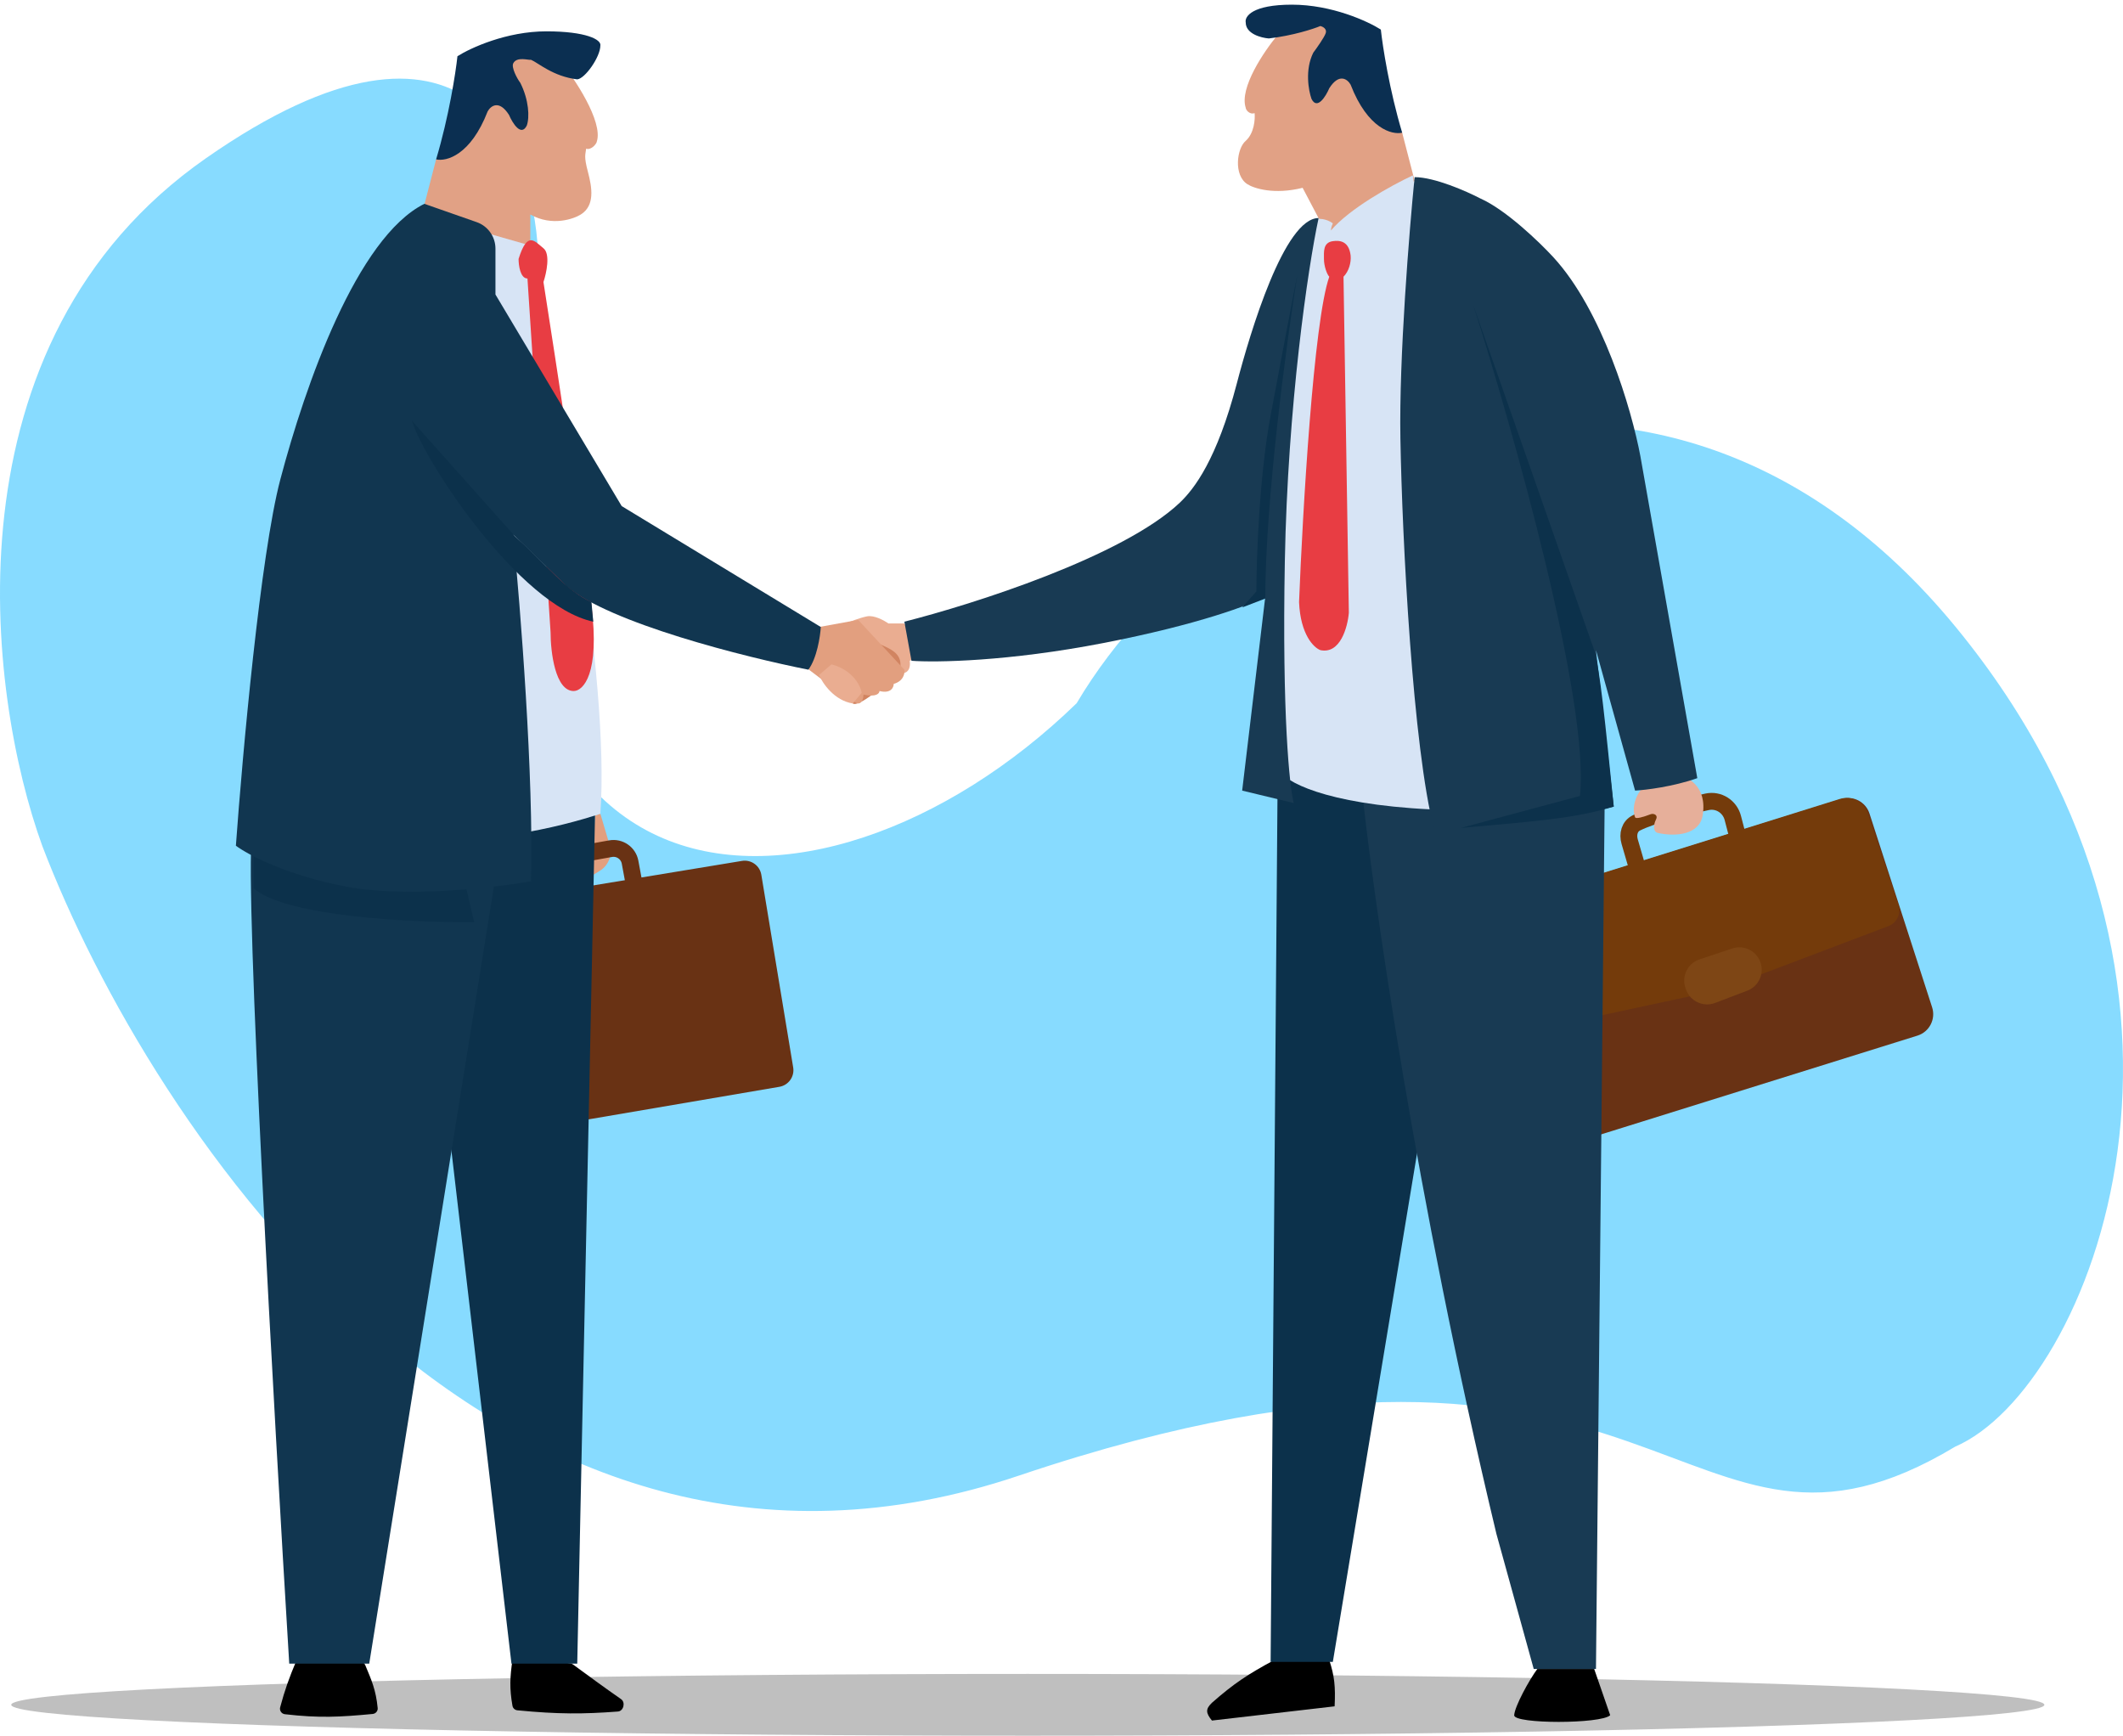 <svg width="378" height="309" viewBox="0 0 378 309" fill="none" xmlns="http://www.w3.org/2000/svg">
<ellipse cx="183" cy="303.5" rx="181" ry="5.5" fill="#BFBFBF"/>
<path d="M348.139 111.533C401.226 176.055 372.099 247.171 348.139 257.532C298.811 287.203 297.402 223.623 181.363 262.713C88.532 293.985 26.801 201.016 7.54 150.623C-2.326 123.464 -10.312 60.951 36.667 28.172C83.646 -4.608 95.704 27.073 95.861 47.01C70.68 169.461 145.659 169.932 191.698 125.191C218.477 79.978 295.053 47.01 348.139 111.533Z" fill="#87DBFF"/>
<path d="M249.658 23.623L251.874 32.169C238.705 43.565 235.202 41.772 235.096 39.45L231.931 33.436C226.866 34.702 223.278 33.541 222.118 32.803C219.585 31.22 220.218 26.385 221.801 25.075C223.321 23.705 223.489 21.215 223.384 20.14C222.434 20.457 221.801 19.507 221.801 19.191C220.629 15.646 225.111 9.061 227.499 6.212L232.88 3.363L237.629 3.996L243.643 15.392L249.658 23.623Z" fill="#E1A185"/>
<path d="M273.715 297.123H283.845L286.694 305.353C285.111 306.936 269.501 306.936 269.6 305.353C269.7 303.77 272.238 299.128 273.715 297.123Z" fill="black"/>
<path d="M237.629 303.77C237.796 300.207 237.603 298.396 236.679 295.54H226.866C222.199 298.056 219.737 299.667 215.787 303.137C214.627 304.254 214.674 304.945 215.787 306.303L237.629 303.77Z" fill="black"/>
<path d="M344.013 179.32L332.863 144.831C332.188 142.744 329.958 141.59 327.865 142.244L270.608 160.119C268.485 160.782 267.31 163.05 267.994 165.167L279.145 199.656C279.82 201.743 282.049 202.898 284.143 202.244L341.399 184.369C343.523 183.706 344.698 181.437 344.013 179.32Z" fill="#693214"/>
<path d="M306.32 176.201L336.23 164.876C337.736 164.306 338.523 162.649 338.014 161.121L332.569 144.787C331.88 142.719 329.662 141.584 327.581 142.234L265.485 161.639L272.449 183.481L306.32 176.201Z" fill="#743B0B"/>
<path d="M305.379 178.548L311.104 176.368C313.177 175.578 314.208 173.25 313.4 171.184C312.626 169.205 310.437 168.18 308.421 168.852L302.609 170.79C300.478 171.5 299.35 173.826 300.111 175.939L300.192 176.165C300.95 178.271 303.288 179.345 305.379 178.548Z" fill="#7E4615"/>
<path d="M309.486 149.293L308.525 145.609C307.996 143.581 305.993 142.301 303.945 142.745C299.668 143.673 294.301 145.06 291.37 146.491C290.133 147.095 289.777 148.513 290.163 149.835L291.759 155.308" stroke="#743B0B" stroke-width="3"/>
<path d="M158.174 110.991H161.023L163.872 116.689L161.973 117.639C162.226 119.411 161.234 119.854 160.707 119.854L159.441 117.639C157.415 114.346 154.165 113.523 152.793 113.523L151.21 117.322C150.999 117.744 150.324 118.208 149.311 116.689C148.298 115.169 149.733 112.257 150.577 110.991C151.316 110.674 153.11 109.978 154.376 109.725C155.642 109.471 157.436 110.463 158.174 110.991Z" fill="#EAAD91"/>
<path d="M151.843 125.236C152.856 125.996 157.541 121.965 160.074 119.854C161.656 114.79 155.642 115.423 153.426 112.574C148.361 114.093 146.779 117.744 146.145 119.854L151.843 125.236Z" fill="#D18461"/>
<path d="M145.829 111.624L143.613 118.905C146.356 121.015 152.033 125.236 152.793 125.236C153.553 125.236 153.743 124.181 153.743 123.653C156.022 124.16 156.592 123.442 156.592 123.02C158.618 123.526 159.124 122.387 159.124 121.754C160.897 121.247 161.129 119.854 161.023 119.221L152.793 110.358L145.829 111.624Z" fill="#E29F7F"/>
<path d="M153.426 123.336L151.843 125.236C148.551 124.729 146.462 121.648 145.829 120.171L148.045 118.271C151.843 119.284 153.215 122.07 153.426 123.336Z" fill="#EAAD91"/>
<path d="M303.155 145.179C304.029 139.931 300.411 138.003 298.09 137.898C297.246 137.898 295.114 138.215 293.342 139.481C291.126 141.063 290.493 143.912 291.126 145.495C291.269 145.853 292.664 145.421 293.88 144.961C294.44 144.749 295.111 145.08 294.942 145.655C294.911 145.76 294.871 145.861 294.822 145.957C294.407 146.778 294.28 148.083 295.178 148.284C298.38 149.001 302.585 148.594 303.155 145.179Z" fill="#E6AF9A"/>
<path d="M262.636 142.963L237.312 295.857H226.233L227.499 136.315L262.636 142.963Z" fill="#0C314B"/>
<path d="M266.435 273.065C252 212.794 244.382 158.896 242.377 139.48H285.744L284.162 297.123H273.082L266.435 273.065Z" fill="#183A53"/>
<path d="M233.83 39.134C235.349 38.627 236.784 39.345 237.312 39.767C236.996 40.4 236.965 41.033 236.965 41.033C240.319 37.112 247.663 33.038 251.557 31.22L253.773 47.997V105.293L258.521 144.229C237.755 143.723 229.609 139.586 228.132 137.581L228.765 80.602L233.83 39.134Z" fill="#D7E4F5"/>
<path d="M240.478 15.076C243.517 22.926 247.864 24.045 249.658 23.623C247.379 16.025 246.176 8.217 245.859 5.263C243.538 3.786 237.122 0.831 230.032 0.831C222.941 0.831 221.59 2.941 221.801 3.997C221.801 6.022 224.545 6.74 225.916 6.846C230.221 6.339 233.83 5.157 235.096 4.63C235.518 4.735 236.299 5.136 236.046 5.896C235.793 6.656 234.463 8.534 233.83 9.378C232.311 12.417 232.986 16.131 233.514 17.608C234.527 19.634 236.046 17.186 236.679 15.709C238.452 12.923 239.95 14.126 240.478 15.076Z" fill="#0B2F51"/>
<path d="M292.075 81.235L302.205 138.531C297.9 140.05 293.025 140.641 291.126 140.747L284.162 115.739L287.327 143.596C270.613 147.648 259.049 148.027 255.356 147.711C251.557 133.15 249.658 96.113 249.341 78.07C249.088 63.635 250.924 41.033 251.873 31.537C255.419 31.537 261.159 34.069 263.586 35.335C268.144 37.361 274.138 43.144 276.564 45.781C285.301 55.278 290.493 72.794 292.075 81.235Z" fill="#183A53"/>
<path d="M228.765 99.912C229.272 72.308 232.88 47.575 234.78 38.817C228.702 38.817 222.645 58.971 220.218 68.257C216.661 81.868 212.621 87.039 210.089 89.466C199.959 99.089 173.158 107.615 161.023 110.675L162.29 117.639C166.616 117.955 179.51 117.765 196.477 114.473C213.444 111.181 222.751 107.615 225.283 106.243L221.168 140.747L230.348 142.963C229.609 140.114 228.259 127.515 228.765 99.912Z" fill="#183A53"/>
<path d="M225.283 106.559C225.283 89.085 229.082 60.87 230.981 48.947C230.243 52.745 228.259 63.065 226.233 73.954C224.207 84.844 223.701 99.384 223.701 105.293L221.168 108.142L225.283 106.559Z" fill="#0C314B"/>
<path d="M240.161 109.092L239.211 49.263C240.161 48.314 240.604 46.731 240.478 45.465C240.161 42.932 238.578 42.752 237.312 42.932C235.539 43.186 235.729 44.832 235.729 46.098C235.729 47.364 236.257 48.841 236.679 49.263C233.893 57.114 231.93 91.154 231.297 107.192C231.551 113.017 233.935 115.317 235.096 115.739C238.641 116.499 239.95 111.624 240.161 109.092Z" fill="#E83D43"/>
<path d="M281.313 141.696C283.085 124.982 269.389 76.487 262.32 54.328L283.845 115.739C284.906 119.381 285.794 128.503 287.327 143.596C280.339 145.709 273.626 146.188 260.104 147.394L281.313 141.696Z" fill="#0C314B"/>
<path d="M102.026 296.32C104.24 297.96 107.917 300.645 110.581 302.489C111.41 303.063 111.028 304.62 110.023 304.696C103.892 305.159 99.382 305.189 92.119 304.477C91.682 304.434 91.322 304.109 91.245 303.677C90.691 300.545 90.807 298.538 91.234 295.578C91.313 295.032 91.823 294.657 92.369 294.74L101.582 296.136C101.744 296.16 101.894 296.222 102.026 296.32Z" fill="black"/>
<path d="M67.246 304.069C66.929 300.836 66.155 299.116 65.027 296.421C64.882 296.075 64.556 295.837 64.182 295.807L53.798 294.965C53.369 294.93 52.965 295.175 52.798 295.572C51.45 298.779 50.706 300.87 49.883 303.942C49.728 304.522 50.125 305.105 50.722 305.174C56.863 305.887 60.551 305.675 66.357 305.129C66.895 305.078 67.299 304.607 67.246 304.069Z" fill="black"/>
<path d="M77.649 28.371L75.433 36.917C88.602 48.313 94.321 46.203 94.426 43.882V38.184C98.346 40.4 102.25 38.922 103.411 38.184C105.943 36.601 105.431 33.435 104.677 30.587C103.923 27.738 104.255 27.545 104.361 26.471C105.31 26.788 106.26 25.522 106.26 25.205C107.432 21.66 102.196 13.809 99.808 10.96L94.426 8.111L89.678 8.744L83.664 20.14L77.649 28.371Z" fill="#E1A185"/>
<path d="M84.211 161.152L132.108 153.263C133.742 152.993 135.285 154.099 135.555 155.733L141.227 190.033C141.496 191.661 140.399 193.202 138.771 193.479L90.876 201.65C89.235 201.93 87.681 200.82 87.411 199.178L81.738 164.597C81.47 162.963 82.576 161.421 84.211 161.152Z" fill="#693214"/>
<path d="M108.555 150.471L106.893 144.861L105.943 145.178L105.31 155.941L106.816 155.014C108.356 154.066 109.069 152.204 108.555 150.471Z" fill="#E29F7F"/>
<path d="M113.224 159.106L112.184 153.493C111.884 151.87 110.329 150.795 108.705 151.087L102.212 152.252C100.595 152.542 99.513 154.078 99.783 155.698L100.878 162.272" stroke="#693214" stroke-width="3"/>
<path d="M86.829 19.824C83.79 27.674 79.443 28.793 77.649 28.371C79.928 20.773 81.131 12.965 81.448 10.011C83.769 8.534 90.185 5.579 97.275 5.579C104.366 5.579 107.104 7.056 106.893 8.112C106.893 10.137 104.149 14.021 102.778 14.126C98.473 13.62 95.814 11.171 94.547 10.644C94.125 10.749 92.015 10.011 91.382 11.277C91.024 11.993 92.015 13.915 92.648 14.759C94.168 17.798 94.321 20.879 93.793 22.356C92.78 24.382 91.261 21.934 90.628 20.457C88.855 17.671 87.357 18.874 86.829 19.824Z" fill="#0B2F51"/>
<path d="M102.778 296.173L105.943 145.178L72.389 136.631L91.066 296.173H102.778Z" fill="#0C314B"/>
<path d="M73.972 148.344C83.848 151.129 100.034 147.183 106.893 144.862C108.666 120.804 99.401 71.105 94.547 49.263L96.13 44.198L87.267 41.666L73.972 148.344Z" fill="#D7E4F5"/>
<path d="M105.31 107.825C106.83 119.981 103.833 123.02 102.145 123.02C98.853 123.02 98.03 116.056 98.03 112.573L93.914 49.58C92.648 49.58 92.332 47.258 92.332 46.098C93.914 41.033 95.181 42.932 96.763 44.198C98.03 45.211 97.291 48.63 96.763 50.213C98.979 64.352 103.791 95.67 105.31 107.825Z" fill="#E83D43"/>
<path d="M44.849 148.66C43.583 158.79 48.753 251.223 51.497 296.173H65.741L88.85 152.142L44.849 148.66Z" fill="#113650"/>
<path d="M84.418 164.171L82.518 155.941L45.165 150.243V158.156C50.99 163.221 73.76 164.276 84.418 164.171Z" fill="#0C314B"/>
<path d="M143.929 119.221C145.449 117.195 146.04 113.312 146.145 111.624L110.692 90.098L88.216 52.429V44.264C88.216 42.139 86.874 40.246 84.868 39.544L75.554 36.285C63.525 42.299 54.345 68.573 49.914 85.35C46.368 98.772 43.161 134.416 42 150.56C44.11 152.142 50.99 155.814 61.626 157.84C72.262 159.866 88.005 158.051 94.547 156.891C95.054 138.404 92.648 108.036 91.382 95.163L100.878 104.343C108.476 110.927 132.745 117.005 143.929 119.221Z" fill="#113650"/>
<path d="M91.698 95.48L73.338 74.904C75.364 81.741 92.332 107.825 105.627 110.674L105.31 107.192C100.562 104.976 97.713 100.861 91.698 95.48Z" fill="#0C314B" style="mix-blend-mode:overlay"/>
</svg>
